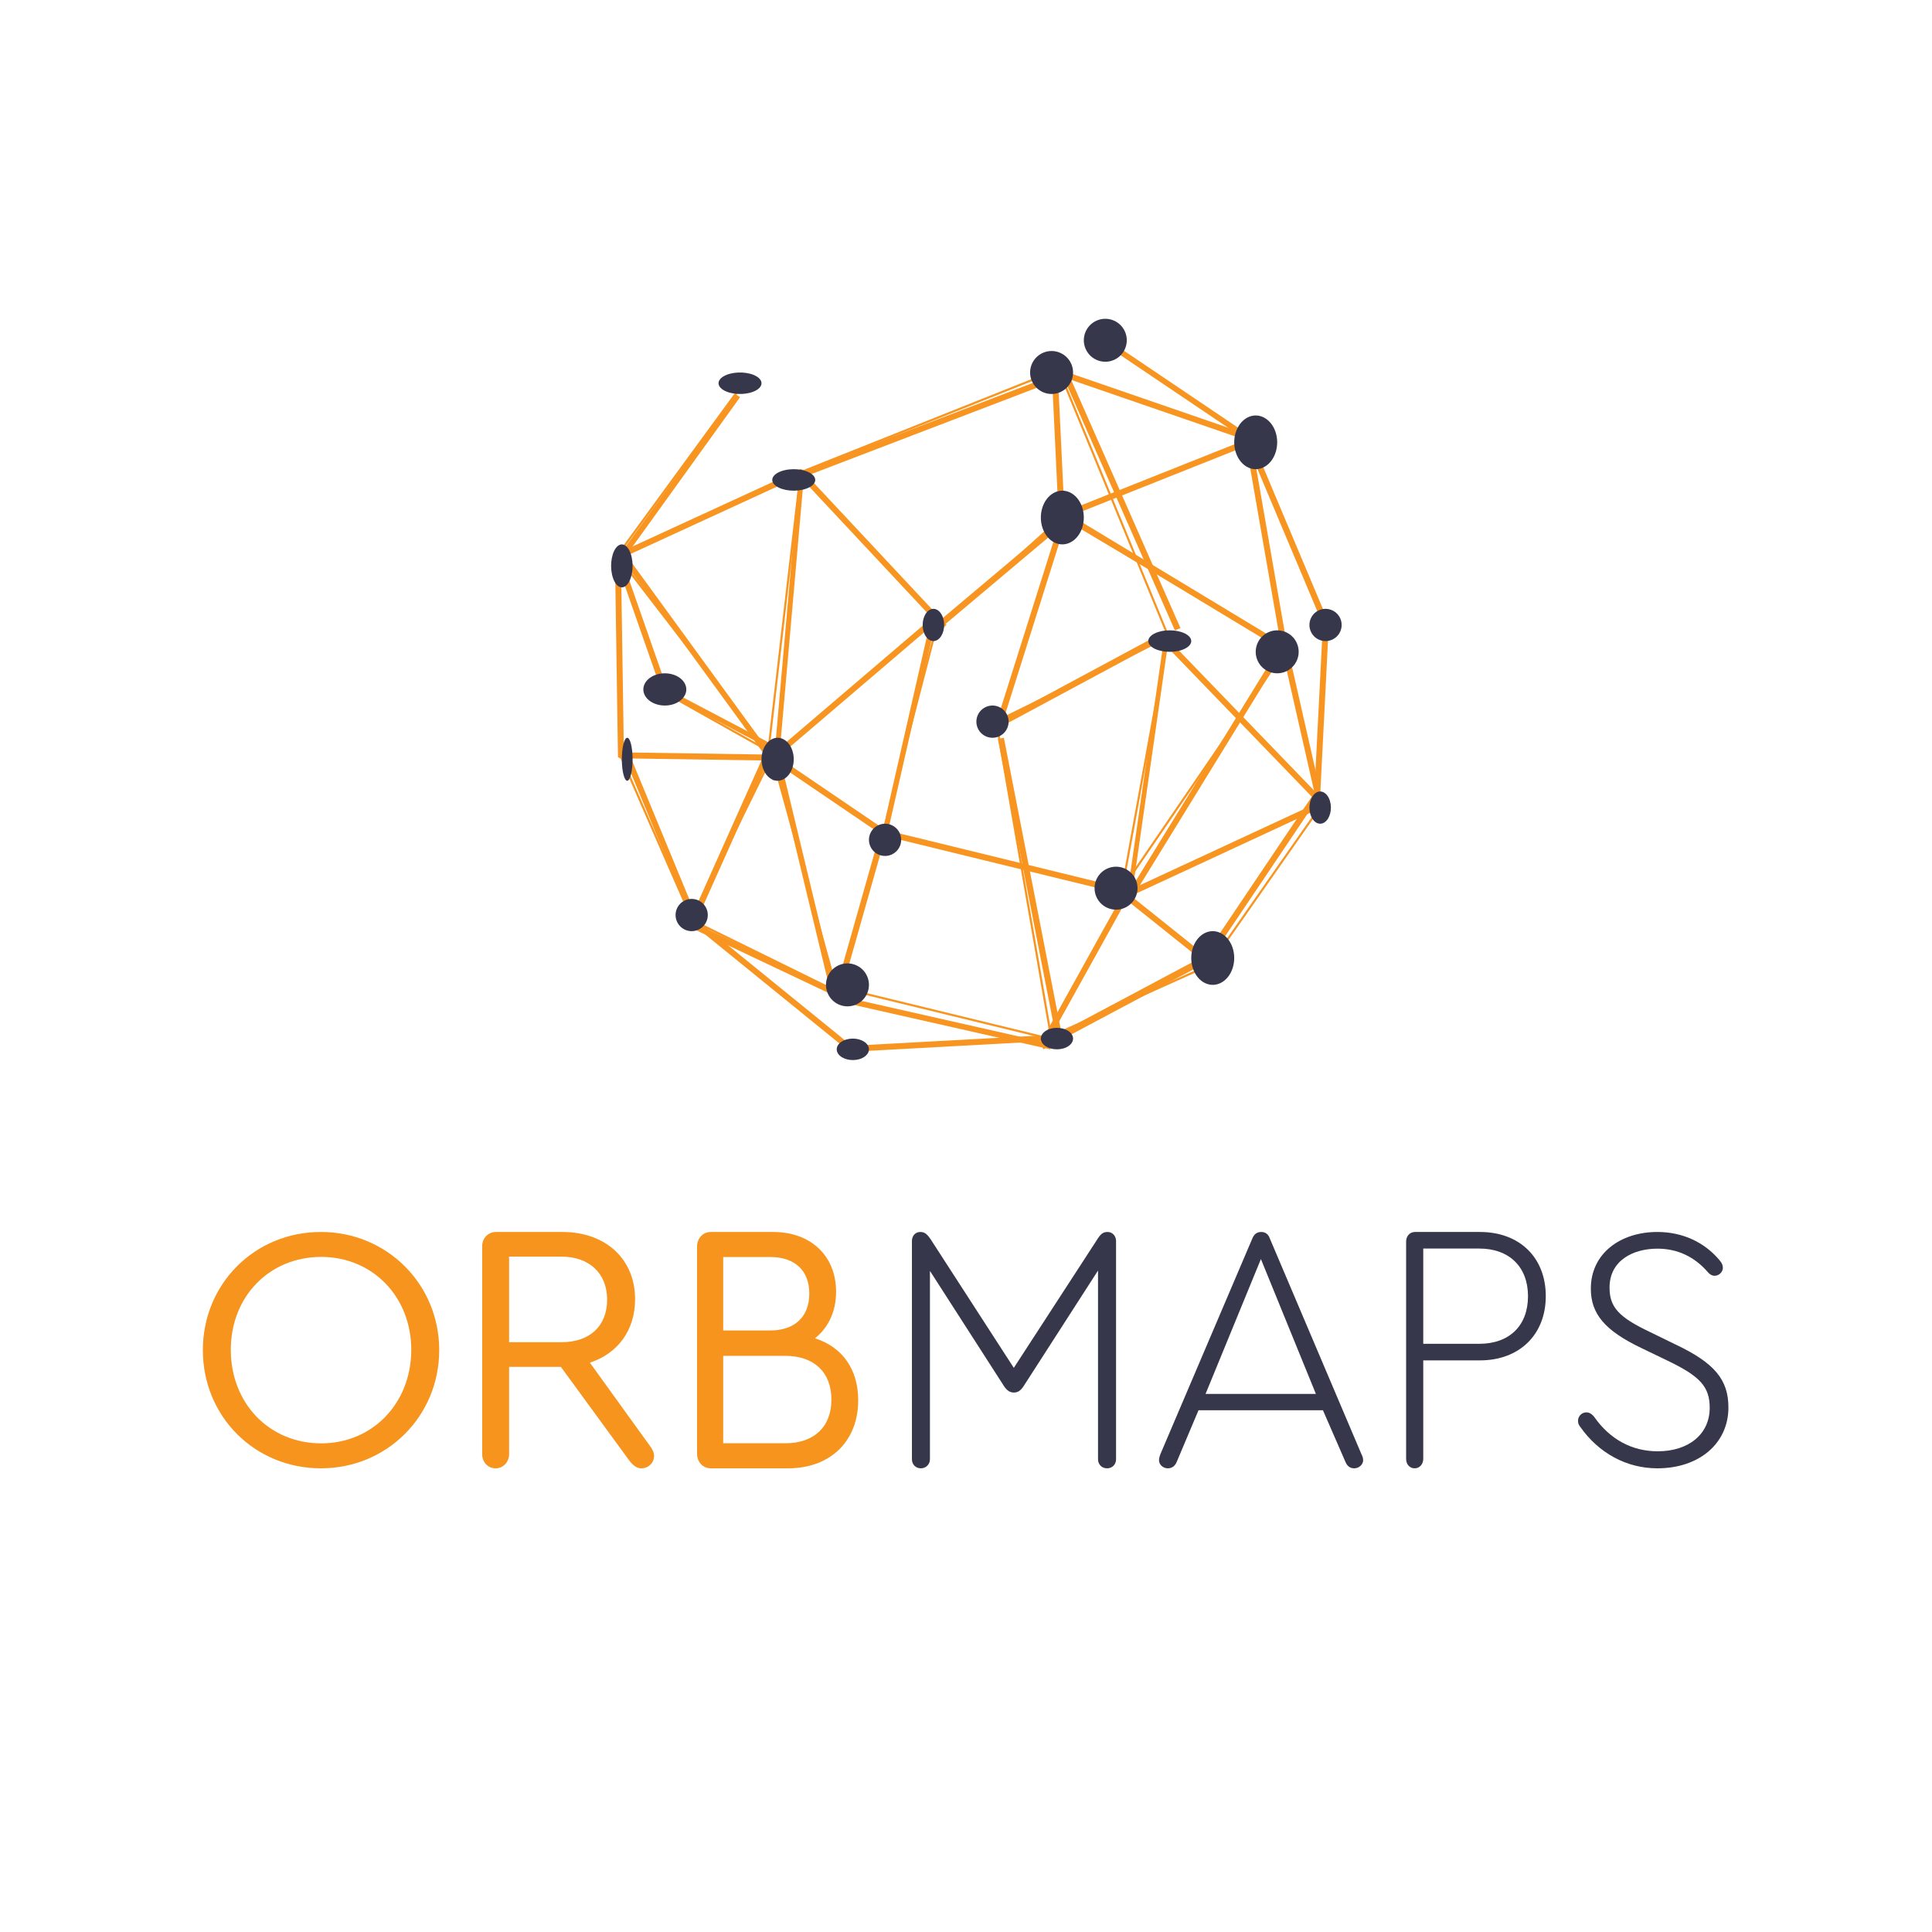 <svg width="200" height="200" viewBox="0 0 200 200" fill="none" xmlns="http://www.w3.org/2000/svg">
<path d="M45.467 139.766C45.467 146.582 40.073 152 33.216 152C26.357 152 21 146.618 21 139.766C21 132.913 26.357 127.533 33.216 127.533C40.073 127.534 45.467 132.95 45.467 139.766ZM23.893 139.73C23.893 145.291 27.893 149.416 33.252 149.416C38.573 149.416 42.574 145.254 42.574 139.73C42.574 134.242 38.573 130.115 33.252 130.115C27.893 130.115 23.893 134.206 23.893 139.73Z" fill="#F7941E"/>
<path d="M67.71 150.724C67.71 151.417 67.139 152 66.387 152C65.959 152 65.567 151.745 65.173 151.234L58.062 141.498H52.703V150.542C52.703 151.344 52.095 152 51.309 152C50.487 152 49.916 151.343 49.916 150.542V128.99C49.916 128.188 50.523 127.533 51.345 127.533H58.206C62.707 127.533 65.744 130.34 65.744 134.497C65.744 137.706 63.958 140.114 61.064 141.062L67.246 149.631C67.53 149.994 67.71 150.359 67.71 150.724ZM52.702 138.946H58.097C61.063 138.946 62.849 137.269 62.849 134.534C62.849 131.835 61.027 130.085 58.097 130.085H52.702V138.946Z" fill="#F7941E"/>
<path d="M88.841 144.955C88.841 149.183 85.963 152 81.593 152H73.581C72.748 152 72.159 151.333 72.159 150.479V129.052C72.159 128.2 72.748 127.533 73.581 127.533H80.032C83.951 127.533 86.552 130.016 86.552 133.724C86.552 135.763 85.755 137.431 84.367 138.543C87.177 139.432 88.841 141.73 88.841 144.955ZM74.865 130.127V137.728H79.755C82.253 137.728 83.779 136.32 83.779 133.91C83.779 131.537 82.287 130.128 79.755 130.128H74.865V130.127ZM86.068 144.882C86.068 142.065 84.264 140.359 81.317 140.359H74.865V149.405H81.317C84.264 149.405 86.068 147.7 86.068 144.882Z" fill="#F7941E"/>
<path d="M115.533 128.468V151.064C115.533 151.604 115.138 152 114.6 152C114.062 152 113.667 151.604 113.667 151.064V131.526L105.954 143.508C105.667 143.94 105.38 144.156 104.949 144.156C104.555 144.156 104.232 143.94 103.945 143.508L96.267 131.562V151.064C96.267 151.604 95.837 152 95.335 152C94.796 152 94.402 151.604 94.402 151.064V128.468C94.402 127.93 94.761 127.533 95.263 127.533C95.693 127.533 95.944 127.714 96.339 128.288L104.949 141.6L113.596 128.288C113.954 127.713 114.205 127.533 114.672 127.533C115.138 127.533 115.533 127.93 115.533 128.468Z" fill="#36374B"/>
<path d="M141.112 151.173C141.112 151.603 140.675 152 140.2 152C139.763 152 139.47 151.784 139.287 151.351L136.952 145.991H124.069L121.806 151.351C121.624 151.784 121.295 152 120.894 152C120.383 152 119.981 151.603 119.981 151.173C119.981 150.993 120.018 150.812 120.127 150.525L129.653 128.18C129.836 127.749 130.128 127.533 130.566 127.533C130.967 127.533 131.294 127.749 131.441 128.18L140.931 150.525C141.076 150.812 141.112 150.993 141.112 151.173ZM124.798 144.3H136.222L130.529 130.339L124.798 144.3Z" fill="#36374B"/>
<path d="M145.561 151.015V128.519C145.561 127.971 145.936 127.533 146.481 127.533H153.199C157.292 127.533 160.019 130.163 160.019 134.178C160.019 138.159 157.292 140.826 153.199 140.826H147.335V151.015C147.335 151.6 146.925 152 146.448 152C145.935 152.001 145.561 151.6 145.561 151.015ZM153.131 139.11C156.235 139.11 158.178 137.247 158.178 134.178C158.178 131.148 156.235 129.249 153.131 129.249H147.335V139.109H153.131V139.11Z" fill="#36374B"/>
<path d="M163.57 147.684C163.426 147.504 163.355 147.323 163.355 147.072C163.355 146.605 163.75 146.207 164.216 146.207C164.538 146.207 164.789 146.389 165.004 146.638C166.655 149.015 168.951 150.237 171.607 150.237C174.836 150.237 176.988 148.438 176.988 145.739C176.988 143.545 175.984 142.466 172.61 140.847L169.92 139.551C166.153 137.752 164.682 136.025 164.682 133.399C164.682 129.764 167.733 127.533 171.571 127.533C174.154 127.533 176.45 128.578 178.028 130.485C178.28 130.772 178.351 131.024 178.351 131.239C178.351 131.671 177.957 132.068 177.49 132.068C177.239 132.068 176.988 131.923 176.809 131.707C175.41 130.088 173.652 129.261 171.571 129.261C169.059 129.261 166.62 130.484 166.62 133.29C166.62 135.306 167.552 136.349 170.817 137.895L173.471 139.191C177.49 141.098 178.925 142.824 178.925 145.704C178.925 149.409 175.912 152 171.571 152C168.414 152.002 165.507 150.454 163.57 147.684Z" fill="#36374B"/>
<path d="M125.437 99.92L125.348 99.721L108.287 107.385L108.376 107.585L125.437 99.92Z" fill="#F89520"/>
<path d="M108.003 108.626L107.748 107.958L107.931 107.861L125.287 98.617L125.542 99.287L125.359 99.384L108.003 108.626Z" fill="#F89520"/>
<path d="M109.118 38.315L82.77 48.816L82.85 49.017L109.199 38.517L109.118 38.315Z" fill="#F89520"/>
<path d="M82.405 49.682L82.168 49.113L109.738 38.561L109.972 39.13L109.781 39.203L82.405 49.682Z" fill="#F89520"/>
<path d="M109.2 38.452L108.982 38.464L109.836 53.474L110.054 53.461L109.2 38.452Z" fill="#F89520"/>
<path d="M110.217 53.669L109.484 38.254L108.866 38.283L109.599 53.699L110.217 53.669Z" fill="#F89520"/>
<path d="M129.663 45.385L109.851 53.325L109.932 53.526L129.744 45.586L129.663 45.385Z" fill="#F89520"/>
<path d="M130.022 45.767L129.794 45.193L109.591 53.236L109.82 53.81L130.022 45.767Z" fill="#F89520"/>
<path d="M129.759 45.4L109.232 38.324L109.161 38.529L129.688 45.605L129.759 45.4Z" fill="#F89520"/>
<path d="M130.03 45.273L109.124 38.067L108.924 38.649L129.829 45.856L130.03 45.273Z" fill="#F89520"/>
<path d="M82.863 49.032L82.772 48.833L63.925 57.515L64.016 57.713L82.863 49.032Z" fill="#F89520"/>
<path d="M83.17 49.117L82.911 48.554L63.7 57.389L63.958 57.952L83.17 49.117Z" fill="#F89520"/>
<path d="M76.392 40.625L76.216 40.496L63.807 57.464L63.983 57.593L76.392 40.625Z" fill="#F89520"/>
<path d="M64.845 57.467L64.374 57.127L76.133 40.785L76.608 41.122L76.499 41.274L64.845 57.467Z" fill="#F89520"/>
<path d="M64.591 78.403L64.273 57.382L63.656 57.391L63.973 78.412L64.591 78.403Z" fill="#F89520"/>
<path d="M80.06 78.325L64.305 78.087L64.302 78.306L80.057 78.543L80.06 78.325Z" fill="#F89520"/>
<path d="M80.271 78.125L64.119 77.881L64.11 78.499L80.262 78.743L80.271 78.125Z" fill="#F89520"/>
<path d="M80.116 78.393L64.05 57.533L63.877 57.666L79.943 78.527L80.116 78.393Z" fill="#F89520"/>
<path d="M79.49 78.598L79.376 78.443L64.374 57.841L64.828 57.467L79.944 78.231L79.49 78.598Z" fill="#F89520"/>
<path d="M82.992 48.936L82.776 48.911L79.254 79.281L79.469 79.306L82.992 48.936Z" fill="#F89520"/>
<path d="M80.452 80.822L79.944 80.751L79.962 80.544L82.772 48.57L83.28 48.642L83.262 48.849L80.452 80.822Z" fill="#F89520"/>
<path d="M97.708 64.668L82.902 48.839L82.741 48.99L97.547 64.819L97.708 64.668Z" fill="#F89520"/>
<path d="M97.986 64.677L82.908 48.557L82.457 48.979L97.535 65.099L97.986 64.677Z" fill="#F89520"/>
<path d="M110.003 53.578L109.857 53.415L97.484 64.597L97.63 64.76L110.003 53.578Z" fill="#F89520"/>
<path d="M97.094 65.252L96.626 64.79L96.791 64.656L110.618 53.019L111.084 53.478L97.094 65.252Z" fill="#F89520"/>
<path d="M133.11 67.109L109.96 53.365L109.849 53.553L132.998 67.297L133.11 67.109Z" fill="#F89520"/>
<path d="M133.019 67.477L132.851 67.375L109.972 53.549L110.28 53.019L133.327 66.946L133.019 67.477Z" fill="#F89520"/>
<path d="M133.181 67.32L133.001 67.196L115.951 92.122L116.132 92.245L133.181 67.32Z" fill="#F89520"/>
<path d="M117.131 93.056L116.645 92.695L116.752 92.526L132.846 66.365L133.327 66.721L133.223 66.895L117.131 93.056Z" fill="#F89520"/>
<path d="M96.702 64.395L96.56 64.228L79.939 78.364L80.081 78.531L96.702 64.395Z" fill="#F89520"/>
<path d="M96.97 64.344L96.569 63.874L79.672 78.3L80.073 78.77L96.97 64.344Z" fill="#F89520"/>
<path d="M91.496 86.069L80.096 78.322L79.973 78.503L91.373 86.249L91.496 86.069Z" fill="#F89520"/>
<path d="M91.793 86.019L80.06 78.046L79.713 78.557L91.446 86.529L91.793 86.019Z" fill="#F89520"/>
<path d="M97.139 64.574L96.929 64.519L91.316 86.167L91.526 86.221L97.139 64.574Z" fill="#F89520"/>
<path d="M91.59 87.495L91.065 87.335L96.1 65.252L96.626 65.404L96.583 65.598L91.59 87.495Z" fill="#F89520"/>
<path d="M116.184 92.079L91.487 86.046L91.435 86.258L116.132 92.291L116.184 92.079Z" fill="#F89520"/>
<path d="M116.371 91.963L91.285 85.832L91.139 86.432L116.224 92.563L116.371 91.963Z" fill="#F89520"/>
<path d="M91.597 86.201L91.387 86.141L86.751 102.19L86.961 102.251L91.597 86.201Z" fill="#F89520"/>
<path d="M91.798 86.069L91.204 85.901L86.54 102.357L87.134 102.526L91.798 86.069Z" fill="#F89520"/>
<path d="M80.078 78.398L79.869 78.456L86.519 102.538L86.728 102.48L80.078 78.398Z" fill="#F89520"/>
<path d="M86.064 103.065L86.017 102.865L79.944 77.651L80.495 77.486L80.543 77.686L86.617 102.897L86.064 103.065Z" fill="#F89520"/>
<path d="M86.555 102.483L71.666 95.157L71.569 95.353L86.459 102.679L86.555 102.483Z" fill="#F89520"/>
<path d="M86.345 103.065L71.047 95.817L71.317 95.28L71.498 95.367L86.617 102.528L86.345 103.065Z" fill="#F89520"/>
<path d="M64.341 78.201L64.142 78.288L71.579 95.289L71.778 95.202L64.341 78.201Z" fill="#F89520"/>
<path d="M71.613 95.28L71.538 95.095L64.374 77.734L64.918 77.486L64.993 77.673L72.159 95.034L71.613 95.28Z" fill="#F89520"/>
<path d="M79.823 78.716L79.627 78.62L71.483 95.171L71.679 95.268L79.823 78.716Z" fill="#F89520"/>
<path d="M71.613 96.392L71.047 96.095L79.376 77.486L79.944 77.78L79.856 77.979L71.613 96.392Z" fill="#F89520"/>
<path d="M108.37 107.344L86.903 102.118L86.852 102.331L108.319 107.556L108.37 107.344Z" fill="#F89520"/>
<path d="M108.716 108.626L86.617 103.628L86.767 103.065L86.962 103.11L108.86 108.061L108.716 108.626Z" fill="#F89520"/>
<path d="M116.632 92.757L116.44 92.652L108.269 107.434L108.46 107.54L116.632 92.757Z" fill="#F89520"/>
<path d="M116.893 92.672L116.355 92.373L107.966 107.49L108.505 107.789L116.893 92.672Z" fill="#F89520"/>
<path d="M125.44 99.733L116.559 92.631L116.423 92.802L125.303 99.904L125.44 99.733Z" fill="#F89520"/>
<path d="M125.729 99.662L116.536 92.311L116.15 92.793L125.344 100.144L125.729 99.662Z" fill="#F89520"/>
<path d="M136.935 83.328L136.757 83.204L125.261 99.658L125.439 99.782L136.935 83.328Z" fill="#F89520"/>
<path d="M124.939 99.729L124.43 99.363L124.541 99.196L136.152 81.935L136.664 82.299L124.939 99.729Z" fill="#F89520"/>
<path d="M136.859 83.35L136.766 83.152L116.518 92.64L116.611 92.838L136.859 83.35Z" fill="#F89520"/>
<path d="M137.121 83.449L136.86 82.887L116.217 92.463L116.478 93.025L137.121 83.449Z" fill="#F89520"/>
<path d="M133.124 67.187L132.912 67.235L136.484 82.909L136.696 82.861L133.124 67.187Z" fill="#F89520"/>
<path d="M136.921 82.997L133.272 66.933L132.67 67.07L136.318 83.133L136.921 82.997Z" fill="#F89520"/>
<path d="M129.448 45.53L129.233 45.566L132.831 67.238L133.047 67.203L129.448 45.53Z" fill="#F89520"/>
<path d="M132.723 67.477L132.689 67.278L128.878 45.339L129.483 45.234L129.518 45.431L133.327 67.366L132.723 67.477Z" fill="#F89520"/>
<path d="M129.342 45.524L129.141 45.609L137.222 64.564L137.423 64.478L129.342 45.524Z" fill="#F89520"/>
<path d="M137.2 65.252L128.878 45.478L129.456 45.234L129.535 45.421L137.776 65.006L137.2 65.252Z" fill="#F89520"/>
<path d="M137.377 64.558L137.159 64.547L136.222 83.343L136.44 83.353L137.377 64.558Z" fill="#F89520"/>
<path d="M137.576 64.332L136.961 64.301L135.989 83.492L136.604 83.523L137.576 64.332Z" fill="#F89520"/>
<path d="M129.732 45.409L114.972 35.471L114.85 35.652L129.61 45.59L129.732 45.409Z" fill="#F89520"/>
<path d="M128.553 45.234L128.399 45.129L114.421 35.706L114.742 35.224L114.897 35.329L128.878 44.755L128.553 45.234Z" fill="#F89520"/>
<path d="M110.395 53.292L110.188 53.227L103.082 75.731L103.289 75.797L110.395 53.292Z" fill="#F89520"/>
<path d="M110.619 53.146L110.032 52.96L102.808 75.847L103.395 76.033L110.619 53.146Z" fill="#F89520"/>
<path d="M80.052 77.891L69.225 71.806L69.118 71.997L79.945 78.081L80.052 77.891Z" fill="#F89520"/>
<path d="M79.677 77.486L79.527 77.405L69.935 72.364L70.199 71.925L70.349 72.006L79.944 77.049L79.677 77.486Z" fill="#F89520"/>
<path d="M64.097 57.527L63.89 57.599L68.762 71.576L68.968 71.505L64.097 57.527Z" fill="#F89520"/>
<path d="M69.192 71.658L64.174 57.309L63.592 57.513L68.609 71.862L69.192 71.658Z" fill="#F89520"/>
<path d="M109.863 38.633L109.663 38.715L120.826 65.89L121.027 65.807L109.863 38.633Z" fill="#F89520"/>
<path d="M121.622 65.252L121.543 65.074L109.972 38.788L110.554 38.561L122.206 65.025L121.622 65.252Z" fill="#F89520"/>
<path d="M121.044 65.856L120.831 65.817L115.848 93.127L116.061 93.166L121.044 65.856Z" fill="#F89520"/>
<path d="M117.116 93.056L116.645 92.944L116.673 92.746L120.622 65.252L121.093 65.364L121.066 65.56L117.116 93.056Z" fill="#F89520"/>
<path d="M88.244 108.573L71.732 95.16L71.593 95.331L88.106 108.744L88.244 108.573Z" fill="#F89520"/>
<path d="M88.514 108.54L71.694 94.877L71.304 95.356L88.125 109.019L88.514 108.54Z" fill="#F89520"/>
<path d="M108.292 107.365L88.107 108.536L88.12 108.754L108.305 107.584L108.292 107.365Z" fill="#F89520"/>
<path d="M108.552 107.766L108.519 107.151L87.93 108.271L87.963 108.886L108.552 107.766Z" fill="#F89520"/>
<path d="M120.492 66.269L120.396 66.074L102.784 74.74L102.88 74.935L120.492 66.269Z" fill="#F89520"/>
<path d="M103.561 75.262L103.299 74.673L103.472 74.579L120.824 65.252L121.093 65.839L103.561 75.262Z" fill="#F89520"/>
<path d="M136.32 82.498L120.254 65.853L120.099 66.003L136.165 82.648L136.32 82.498Z" fill="#F89520"/>
<path d="M136.639 82.462L120.295 65.532L119.851 65.961L136.194 82.891L136.639 82.462Z" fill="#F89520"/>
<path d="M103.418 75.706L103.203 75.744L108.6 106.785L108.816 106.748L103.418 75.706Z" fill="#F89520"/>
<path d="M109.349 107.514L109.312 107.32L103.299 76.487L103.92 76.374L103.959 76.57L109.972 107.404L109.349 107.514Z" fill="#F89520"/>
<path d="M74.88 40.373C74.107 39.896 74.252 39.196 75.206 38.809C76.159 38.422 77.562 38.495 78.335 38.972C79.109 39.45 78.962 40.151 78.007 40.537C77.053 40.924 75.652 40.85 74.88 40.373Z" fill="#36374B"/>
<path d="M115.319 37.258C114.193 37.756 112.882 37.245 112.386 36.12C111.89 34.999 112.399 33.685 113.523 33.19C114.648 32.694 115.959 33.205 116.455 34.326C116.951 35.451 116.442 36.764 115.319 37.258Z" fill="#36374B"/>
<path d="M109.757 40.595C108.634 41.091 107.323 40.582 106.825 39.457C106.33 38.335 106.838 37.022 107.963 36.526C109.086 36.03 110.399 36.541 110.895 37.663C111.39 38.788 110.88 40.1 109.757 40.595Z" fill="#36374B"/>
<path d="M130.887 48.333C129.764 48.953 128.451 48.316 127.956 46.91C127.46 45.508 127.971 43.866 129.094 43.246C130.217 42.627 131.53 43.263 132.025 44.667C132.521 46.071 132.012 47.711 130.887 48.333Z" fill="#36374B"/>
<path d="M110.869 56.117C109.746 56.739 108.432 56.1 107.936 54.694C107.443 53.293 107.951 51.651 109.075 51.031C110.198 50.412 111.512 51.05 112.007 52.452C112.501 53.858 111.994 55.498 110.869 56.117Z" fill="#36374B"/>
<path d="M83.066 50.699C81.941 50.948 80.629 50.693 80.134 50.13C79.638 49.568 80.147 48.913 81.27 48.665C82.395 48.417 83.707 48.672 84.203 49.233C84.698 49.795 84.19 50.45 83.066 50.699Z" fill="#36374B"/>
<path d="M69.72 72.895C68.597 73.267 67.284 72.884 66.788 72.042C66.292 71.199 66.801 70.216 67.924 69.844C69.049 69.471 70.361 69.854 70.858 70.696C71.352 71.538 70.843 72.522 69.72 72.895Z" fill="#36374B"/>
<path d="M81.172 80.633C80.33 81.128 79.347 80.62 78.974 79.495C78.602 78.371 78.985 77.06 79.827 76.564C80.669 76.067 81.653 76.578 82.026 77.701C82.398 78.826 82.016 80.135 81.172 80.633Z" fill="#36374B"/>
<path d="M97.075 66.222C96.513 66.595 95.857 66.212 95.609 65.368C95.361 64.526 95.615 63.542 96.178 63.17C96.74 62.799 97.395 63.18 97.644 64.022C97.891 64.865 97.636 65.85 97.075 66.222Z" fill="#36374B"/>
<path d="M103.416 76.232C102.573 76.603 101.588 76.222 101.216 75.378C100.846 74.536 101.226 73.552 102.07 73.18C102.913 72.807 103.897 73.19 104.27 74.033C104.64 74.875 104.258 75.859 103.416 76.232Z" fill="#36374B"/>
<path d="M92.295 88.465C91.451 88.837 90.467 88.454 90.096 87.612C89.724 86.769 90.106 85.786 90.948 85.414C91.792 85.041 92.776 85.424 93.147 86.265C93.519 87.109 93.138 88.091 92.295 88.465Z" fill="#36374B"/>
<path d="M116.431 93.979C115.306 94.475 113.994 93.964 113.497 92.84C113.003 91.717 113.512 90.405 114.637 89.909C115.76 89.414 117.072 89.923 117.567 91.044C118.063 92.169 117.554 93.481 116.431 93.979Z" fill="#36374B"/>
<path d="M121.99 67.382C120.867 67.63 119.554 67.375 119.059 66.813C118.563 66.252 119.074 65.595 120.197 65.347C121.32 65.099 122.633 65.355 123.128 65.916C123.624 66.478 123.113 67.134 121.99 67.382Z" fill="#36374B"/>
<path d="M133.112 69.511C131.988 70.007 130.675 69.498 130.179 68.373C129.686 67.251 130.194 65.938 131.318 65.442C132.441 64.946 133.754 65.455 134.25 66.579C134.745 67.702 134.235 69.016 133.112 69.511Z" fill="#36374B"/>
<path d="M137.892 66.222C137.05 66.594 136.066 66.212 135.693 65.368C135.323 64.528 135.703 63.542 136.547 63.171C137.389 62.798 138.373 63.182 138.746 64.023C139.116 64.867 138.736 65.85 137.892 66.222Z" fill="#36374B"/>
<path d="M137.112 85.129C136.551 85.5 135.894 85.119 135.646 84.275C135.398 83.433 135.654 82.449 136.215 82.077C136.777 81.704 137.433 82.088 137.681 82.93C137.928 83.774 137.675 84.757 137.112 85.129Z" fill="#36374B"/>
<path d="M126.439 101.715C125.316 102.337 124.003 101.699 123.507 100.293C123.012 98.89 123.521 97.249 124.645 96.629C125.768 96.01 127.081 96.648 127.577 98.049C128.072 99.457 127.563 101.098 126.439 101.715Z" fill="#36374B"/>
<path d="M110.089 108.531C109.245 108.779 108.26 108.524 107.89 107.962C107.518 107.401 107.9 106.744 108.742 106.497C109.586 106.249 110.57 106.504 110.942 107.066C111.313 107.628 110.933 108.284 110.089 108.531Z" fill="#36374B"/>
<path d="M88.626 103.988C87.503 104.484 86.189 103.973 85.694 102.85C85.198 101.727 85.709 100.416 86.832 99.918C87.955 99.423 89.268 99.933 89.764 101.056C90.259 102.179 89.75 103.491 88.626 103.988Z" fill="#36374B"/>
<path d="M88.958 109.643C88.114 109.891 87.13 109.637 86.758 109.074C86.388 108.514 86.768 107.857 87.612 107.609C88.455 107.36 89.439 107.617 89.812 108.177C90.182 108.74 89.8 109.396 88.958 109.643Z" fill="#36374B"/>
<path d="M72.276 96.249C71.432 96.623 70.449 96.241 70.077 95.396C69.705 94.554 70.087 93.57 70.929 93.198C71.773 92.827 72.756 93.209 73.128 94.05C73.501 94.895 73.118 95.877 72.276 96.249Z" fill="#36374B"/>
<path d="M65.154 80.633C64.873 81.128 64.545 80.62 64.421 79.495C64.297 78.374 64.425 77.061 64.706 76.563C64.987 76.068 65.314 76.578 65.439 77.701C65.562 78.826 65.435 80.135 65.154 80.633Z" fill="#36374B"/>
<path d="M64.822 60.614C64.261 61.11 63.605 60.601 63.356 59.476C63.109 58.352 63.364 57.041 63.925 56.545C64.487 56.049 65.143 56.558 65.391 57.681C65.639 58.805 65.384 60.117 64.822 60.614Z" fill="#36374B"/>
</svg>
